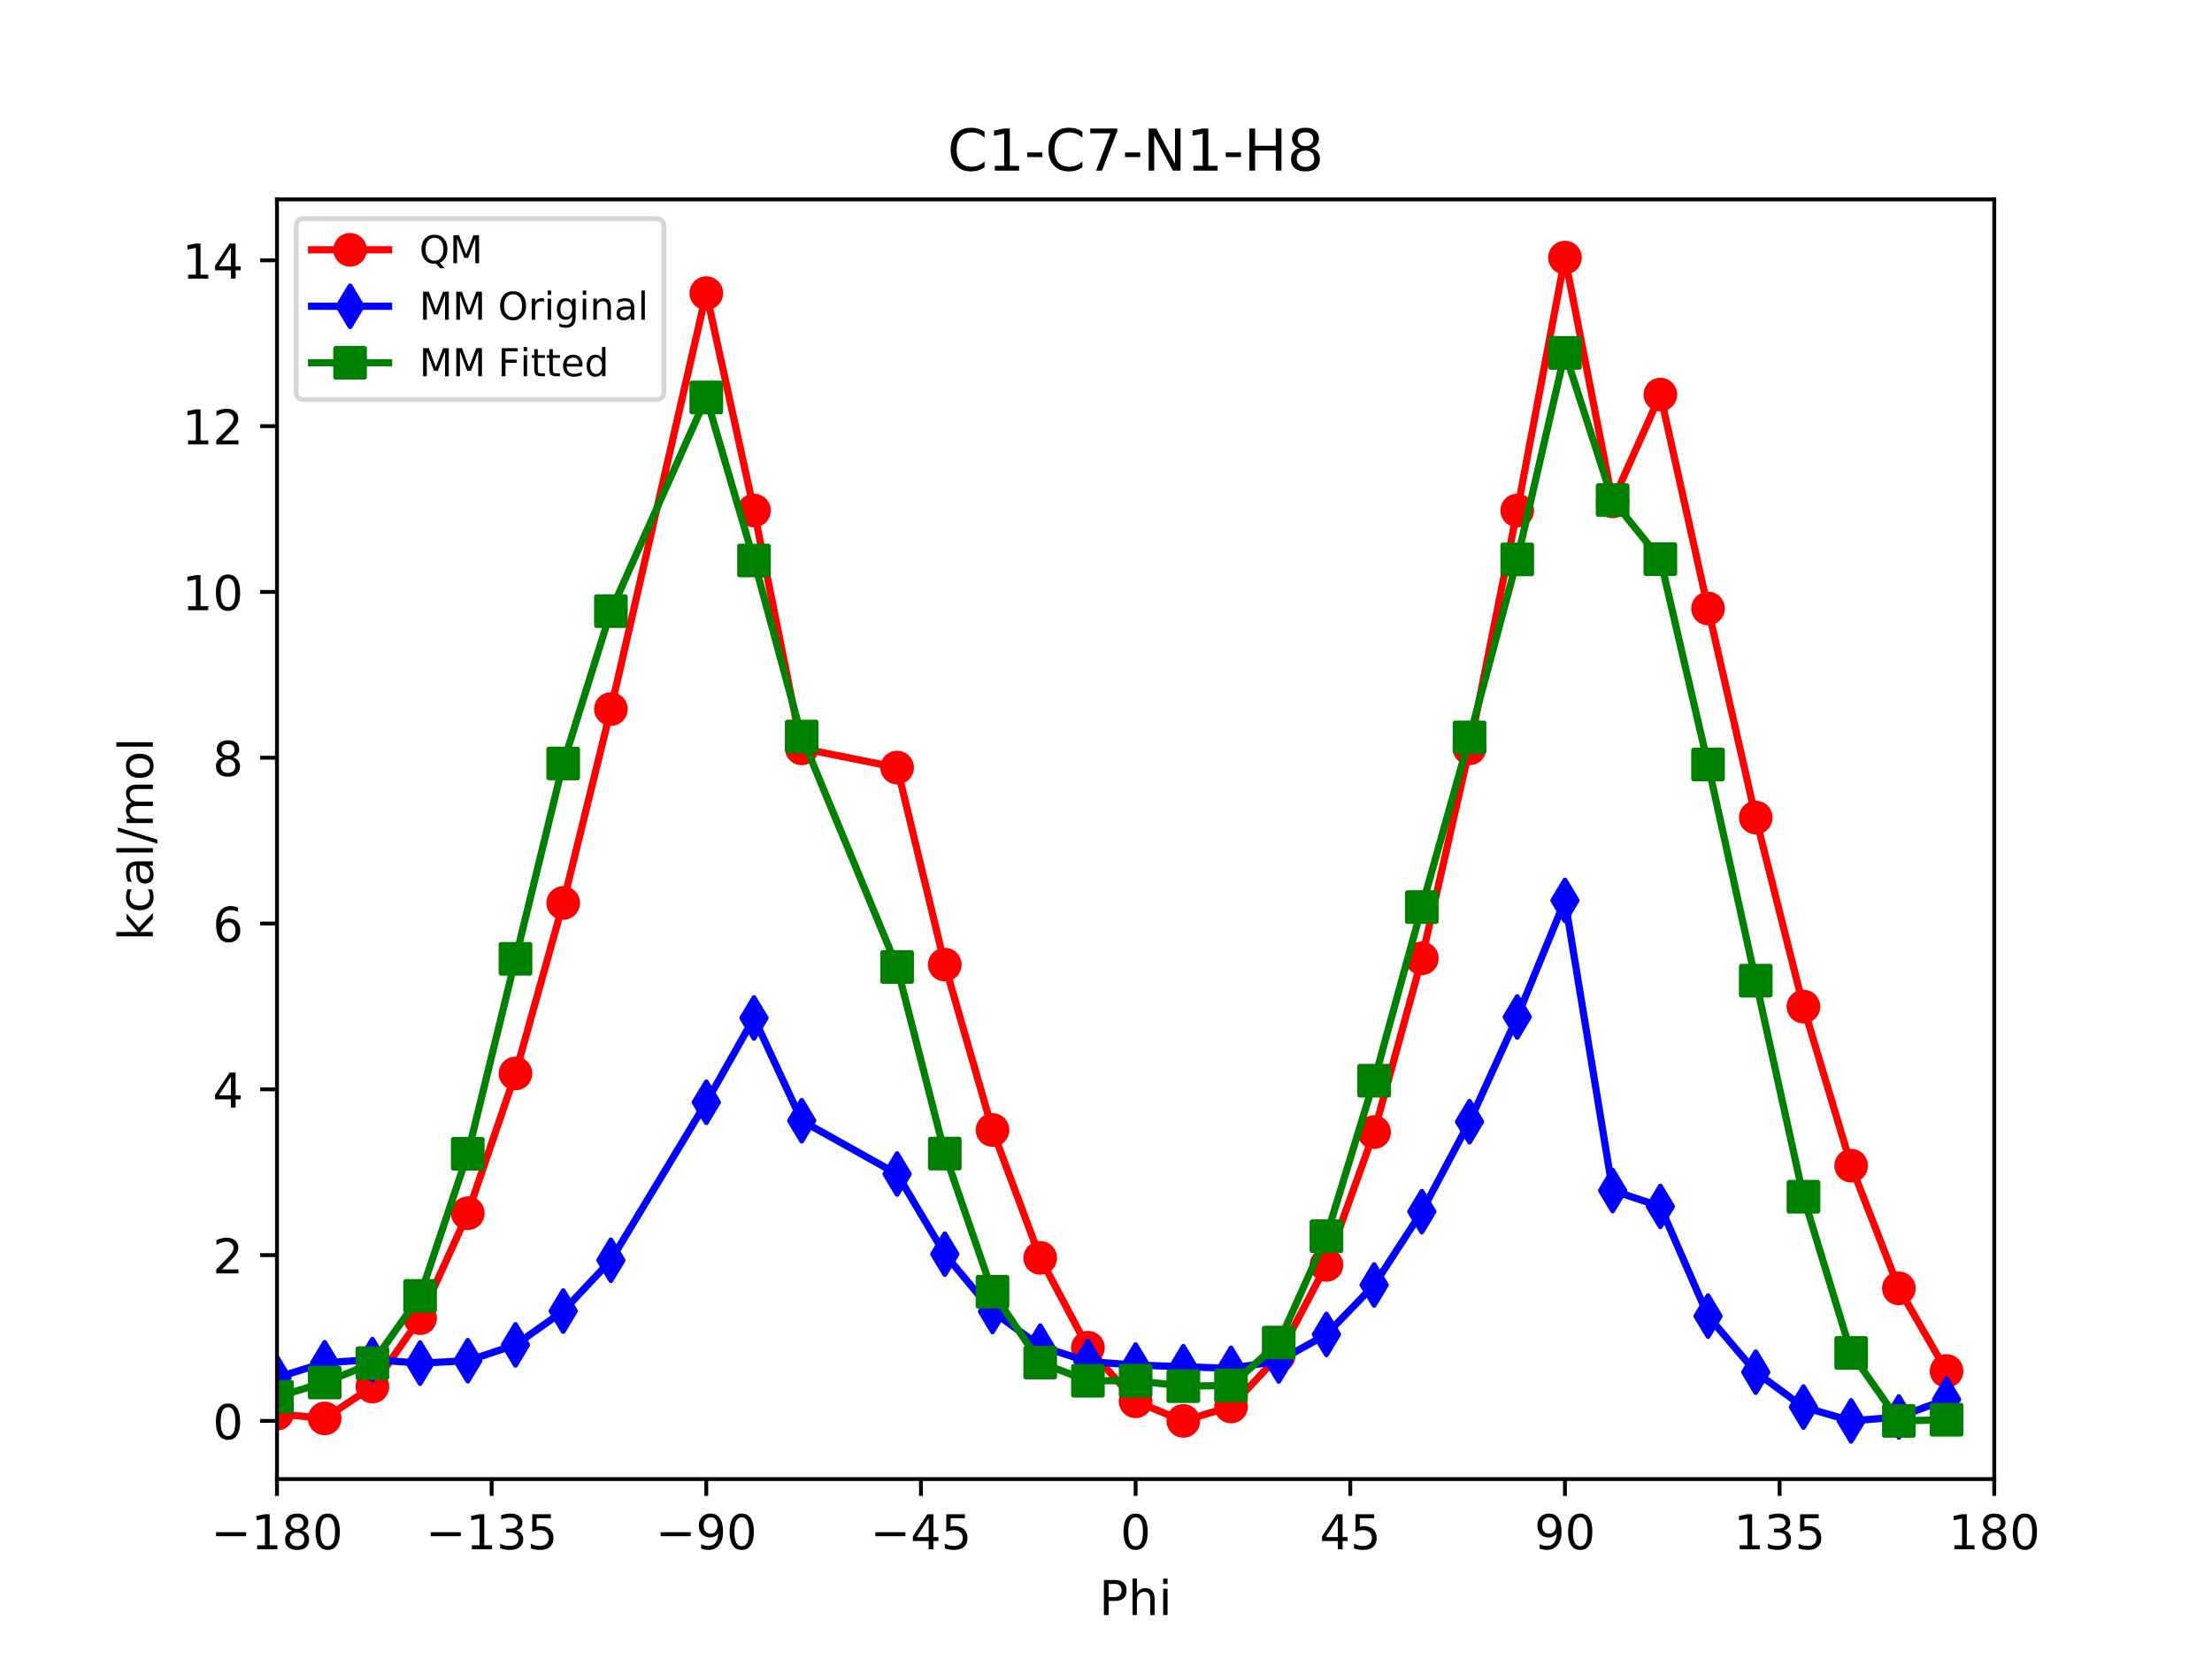 <?xml version="1.0" encoding="utf-8" standalone="no"?>
<!DOCTYPE svg PUBLIC "-//W3C//DTD SVG 1.1//EN"
  "http://www.w3.org/Graphics/SVG/1.1/DTD/svg11.dtd">
<!-- Created with matplotlib (http://matplotlib.org/) -->
<svg height="345pt" version="1.1" viewBox="0 0 460 345" width="460pt" xmlns="http://www.w3.org/2000/svg" xmlns:xlink="http://www.w3.org/1999/xlink">
 <defs>
  <style type="text/css">
*{stroke-linecap:butt;stroke-linejoin:round;}
  </style>
 </defs>
 <g id="figure_1">
  <g id="patch_1">
   <path d="M 0 345.6 
L 460.8 345.6 
L 460.8 0 
L 0 0 
z
" style="fill:#ffffff;"/>
  </g>
  <g id="axes_1">
   <g id="patch_2">
    <path d="M 57.6 307.584 
L 414.72 307.584 
L 414.72 41.472 
L 57.6 41.472 
z
" style="fill:#ffffff;"/>
   </g>
   <g id="matplotlib.axis_1">
    <g id="xtick_1">
     <g id="line2d_1">
      <defs>
       <path d="M 0 0 
L 0 3.5 
" id="mf9e1d3a04b" style="stroke:#000000;stroke-width:0.8;"/>
      </defs>
      <g>
       <use style="stroke:#000000;stroke-width:0.8;" x="57.6" xlink:href="#mf9e1d3a04b" y="307.584"/>
      </g>
     </g>
     <g id="text_1">
      <!-- −180 -->
      <defs>
       <path d="M 10.594 35.5 
L 73.188 35.5 
L 73.188 27.203 
L 10.594 27.203 
z
" id="DejaVuSans-2212"/>
       <path d="M 12.406 8.297 
L 28.516 8.297 
L 28.516 63.922 
L 10.984 60.406 
L 10.984 69.391 
L 28.422 72.906 
L 38.281 72.906 
L 38.281 8.297 
L 54.391 8.297 
L 54.391 0 
L 12.406 0 
z
" id="DejaVuSans-31"/>
       <path d="M 31.781 34.625 
Q 24.75 34.625 20.719 30.859 
Q 16.703 27.094 16.703 20.516 
Q 16.703 13.922 20.719 10.156 
Q 24.75 6.391 31.781 6.391 
Q 38.812 6.391 42.859 10.172 
Q 46.922 13.969 46.922 20.516 
Q 46.922 27.094 42.891 30.859 
Q 38.875 34.625 31.781 34.625 
z
M 21.922 38.812 
Q 15.578 40.375 12.031 44.719 
Q 8.5 49.078 8.5 55.328 
Q 8.5 64.062 14.719 69.141 
Q 20.953 74.219 31.781 74.219 
Q 42.672 74.219 48.875 69.141 
Q 55.078 64.062 55.078 55.328 
Q 55.078 49.078 51.531 44.719 
Q 48 40.375 41.703 38.812 
Q 48.828 37.156 52.797 32.312 
Q 56.781 27.484 56.781 20.516 
Q 56.781 9.906 50.312 4.234 
Q 43.844 -1.422 31.781 -1.422 
Q 19.734 -1.422 13.25 4.234 
Q 6.781 9.906 6.781 20.516 
Q 6.781 27.484 10.781 32.312 
Q 14.797 37.156 21.922 38.812 
z
M 18.312 54.391 
Q 18.312 48.734 21.844 45.562 
Q 25.391 42.391 31.781 42.391 
Q 38.141 42.391 41.719 45.562 
Q 45.312 48.734 45.312 54.391 
Q 45.312 60.062 41.719 63.234 
Q 38.141 66.406 31.781 66.406 
Q 25.391 66.406 21.844 63.234 
Q 18.312 60.062 18.312 54.391 
z
" id="DejaVuSans-38"/>
       <path d="M 31.781 66.406 
Q 24.172 66.406 20.328 58.906 
Q 16.5 51.422 16.5 36.375 
Q 16.5 21.391 20.328 13.891 
Q 24.172 6.391 31.781 6.391 
Q 39.453 6.391 43.281 13.891 
Q 47.125 21.391 47.125 36.375 
Q 47.125 51.422 43.281 58.906 
Q 39.453 66.406 31.781 66.406 
z
M 31.781 74.219 
Q 44.047 74.219 50.516 64.516 
Q 56.984 54.828 56.984 36.375 
Q 56.984 17.969 50.516 8.266 
Q 44.047 -1.422 31.781 -1.422 
Q 19.531 -1.422 13.062 8.266 
Q 6.594 17.969 6.594 36.375 
Q 6.594 54.828 13.062 64.516 
Q 19.531 74.219 31.781 74.219 
z
" id="DejaVuSans-30"/>
      </defs>
      <g transform="translate(43.866 322.182)scale(0.1 -0.1)">
       <use xlink:href="#DejaVuSans-2212"/>
       <use x="83.789" xlink:href="#DejaVuSans-31"/>
       <use x="147.412" xlink:href="#DejaVuSans-38"/>
       <use x="211.035" xlink:href="#DejaVuSans-30"/>
      </g>
     </g>
    </g>
    <g id="xtick_2">
     <g id="line2d_2">
      <g>
       <use style="stroke:#000000;stroke-width:0.8;" x="102.24" xlink:href="#mf9e1d3a04b" y="307.584"/>
      </g>
     </g>
     <g id="text_2">
      <!-- −135 -->
      <defs>
       <path d="M 40.578 39.312 
Q 47.656 37.797 51.625 33 
Q 55.609 28.219 55.609 21.188 
Q 55.609 10.406 48.188 4.484 
Q 40.766 -1.422 27.094 -1.422 
Q 22.516 -1.422 17.656 -0.516 
Q 12.797 0.391 7.625 2.203 
L 7.625 11.719 
Q 11.719 9.328 16.594 8.109 
Q 21.484 6.891 26.812 6.891 
Q 36.078 6.891 40.938 10.547 
Q 45.797 14.203 45.797 21.188 
Q 45.797 27.641 41.281 31.266 
Q 36.766 34.906 28.719 34.906 
L 20.219 34.906 
L 20.219 43.016 
L 29.109 43.016 
Q 36.375 43.016 40.234 45.922 
Q 44.094 48.828 44.094 54.297 
Q 44.094 59.906 40.109 62.906 
Q 36.141 65.922 28.719 65.922 
Q 24.656 65.922 20.016 65.031 
Q 15.375 64.156 9.812 62.312 
L 9.812 71.094 
Q 15.438 72.656 20.344 73.438 
Q 25.25 74.219 29.594 74.219 
Q 40.828 74.219 47.359 69.109 
Q 53.906 64.016 53.906 55.328 
Q 53.906 49.266 50.438 45.094 
Q 46.969 40.922 40.578 39.312 
z
" id="DejaVuSans-33"/>
       <path d="M 10.797 72.906 
L 49.516 72.906 
L 49.516 64.594 
L 19.828 64.594 
L 19.828 46.734 
Q 21.969 47.469 24.109 47.828 
Q 26.266 48.188 28.422 48.188 
Q 40.625 48.188 47.75 41.5 
Q 54.891 34.812 54.891 23.391 
Q 54.891 11.625 47.562 5.094 
Q 40.234 -1.422 26.906 -1.422 
Q 22.312 -1.422 17.547 -0.641 
Q 12.797 0.141 7.719 1.703 
L 7.719 11.625 
Q 12.109 9.234 16.797 8.062 
Q 21.484 6.891 26.703 6.891 
Q 35.156 6.891 40.078 11.328 
Q 45.016 15.766 45.016 23.391 
Q 45.016 31 40.078 35.438 
Q 35.156 39.891 26.703 39.891 
Q 22.75 39.891 18.812 39.016 
Q 14.891 38.141 10.797 36.281 
z
" id="DejaVuSans-35"/>
      </defs>
      <g transform="translate(88.506 322.182)scale(0.1 -0.1)">
       <use xlink:href="#DejaVuSans-2212"/>
       <use x="83.789" xlink:href="#DejaVuSans-31"/>
       <use x="147.412" xlink:href="#DejaVuSans-33"/>
       <use x="211.035" xlink:href="#DejaVuSans-35"/>
      </g>
     </g>
    </g>
    <g id="xtick_3">
     <g id="line2d_3">
      <g>
       <use style="stroke:#000000;stroke-width:0.8;" x="146.88" xlink:href="#mf9e1d3a04b" y="307.584"/>
      </g>
     </g>
     <g id="text_3">
      <!-- −90 -->
      <defs>
       <path d="M 10.984 1.516 
L 10.984 10.5 
Q 14.703 8.734 18.5 7.812 
Q 22.312 6.891 25.984 6.891 
Q 35.75 6.891 40.891 13.453 
Q 46.047 20.016 46.781 33.406 
Q 43.953 29.203 39.594 26.953 
Q 35.25 24.703 29.984 24.703 
Q 19.047 24.703 12.672 31.312 
Q 6.297 37.938 6.297 49.422 
Q 6.297 60.641 12.938 67.422 
Q 19.578 74.219 30.609 74.219 
Q 43.266 74.219 49.922 64.516 
Q 56.594 54.828 56.594 36.375 
Q 56.594 19.141 48.406 8.859 
Q 40.234 -1.422 26.422 -1.422 
Q 22.703 -1.422 18.891 -0.688 
Q 15.094 0.047 10.984 1.516 
z
M 30.609 32.422 
Q 37.25 32.422 41.125 36.953 
Q 45.016 41.5 45.016 49.422 
Q 45.016 57.281 41.125 61.844 
Q 37.25 66.406 30.609 66.406 
Q 23.969 66.406 20.094 61.844 
Q 16.219 57.281 16.219 49.422 
Q 16.219 41.5 20.094 36.953 
Q 23.969 32.422 30.609 32.422 
z
" id="DejaVuSans-39"/>
      </defs>
      <g transform="translate(136.328 322.182)scale(0.1 -0.1)">
       <use xlink:href="#DejaVuSans-2212"/>
       <use x="83.789" xlink:href="#DejaVuSans-39"/>
       <use x="147.412" xlink:href="#DejaVuSans-30"/>
      </g>
     </g>
    </g>
    <g id="xtick_4">
     <g id="line2d_4">
      <g>
       <use style="stroke:#000000;stroke-width:0.8;" x="191.52" xlink:href="#mf9e1d3a04b" y="307.584"/>
      </g>
     </g>
     <g id="text_4">
      <!-- −45 -->
      <defs>
       <path d="M 37.797 64.312 
L 12.891 25.391 
L 37.797 25.391 
z
M 35.203 72.906 
L 47.609 72.906 
L 47.609 25.391 
L 58.016 25.391 
L 58.016 17.188 
L 47.609 17.188 
L 47.609 0 
L 37.797 0 
L 37.797 17.188 
L 4.891 17.188 
L 4.891 26.703 
z
" id="DejaVuSans-34"/>
      </defs>
      <g transform="translate(180.968 322.182)scale(0.1 -0.1)">
       <use xlink:href="#DejaVuSans-2212"/>
       <use x="83.789" xlink:href="#DejaVuSans-34"/>
       <use x="147.412" xlink:href="#DejaVuSans-35"/>
      </g>
     </g>
    </g>
    <g id="xtick_5">
     <g id="line2d_5">
      <g>
       <use style="stroke:#000000;stroke-width:0.8;" x="236.16" xlink:href="#mf9e1d3a04b" y="307.584"/>
      </g>
     </g>
     <g id="text_5">
      <!-- 0 -->
      <g transform="translate(232.979 322.182)scale(0.1 -0.1)">
       <use xlink:href="#DejaVuSans-30"/>
      </g>
     </g>
    </g>
    <g id="xtick_6">
     <g id="line2d_6">
      <g>
       <use style="stroke:#000000;stroke-width:0.8;" x="280.8" xlink:href="#mf9e1d3a04b" y="307.584"/>
      </g>
     </g>
     <g id="text_6">
      <!-- 45 -->
      <g transform="translate(274.438 322.182)scale(0.1 -0.1)">
       <use xlink:href="#DejaVuSans-34"/>
       <use x="63.623" xlink:href="#DejaVuSans-35"/>
      </g>
     </g>
    </g>
    <g id="xtick_7">
     <g id="line2d_7">
      <g>
       <use style="stroke:#000000;stroke-width:0.8;" x="325.44" xlink:href="#mf9e1d3a04b" y="307.584"/>
      </g>
     </g>
     <g id="text_7">
      <!-- 90 -->
      <g transform="translate(319.077 322.182)scale(0.1 -0.1)">
       <use xlink:href="#DejaVuSans-39"/>
       <use x="63.623" xlink:href="#DejaVuSans-30"/>
      </g>
     </g>
    </g>
    <g id="xtick_8">
     <g id="line2d_8">
      <g>
       <use style="stroke:#000000;stroke-width:0.8;" x="370.08" xlink:href="#mf9e1d3a04b" y="307.584"/>
      </g>
     </g>
     <g id="text_8">
      <!-- 135 -->
      <g transform="translate(360.536 322.182)scale(0.1 -0.1)">
       <use xlink:href="#DejaVuSans-31"/>
       <use x="63.623" xlink:href="#DejaVuSans-33"/>
       <use x="127.246" xlink:href="#DejaVuSans-35"/>
      </g>
     </g>
    </g>
    <g id="xtick_9">
     <g id="line2d_9">
      <g>
       <use style="stroke:#000000;stroke-width:0.8;" x="414.72" xlink:href="#mf9e1d3a04b" y="307.584"/>
      </g>
     </g>
     <g id="text_9">
      <!-- 180 -->
      <g transform="translate(405.176 322.182)scale(0.1 -0.1)">
       <use xlink:href="#DejaVuSans-31"/>
       <use x="63.623" xlink:href="#DejaVuSans-38"/>
       <use x="127.246" xlink:href="#DejaVuSans-30"/>
      </g>
     </g>
    </g>
    <g id="text_10">
     <!-- Phi -->
     <defs>
      <path d="M 19.672 64.797 
L 19.672 37.406 
L 32.078 37.406 
Q 38.969 37.406 42.719 40.969 
Q 46.484 44.531 46.484 51.125 
Q 46.484 57.672 42.719 61.234 
Q 38.969 64.797 32.078 64.797 
z
M 9.812 72.906 
L 32.078 72.906 
Q 44.344 72.906 50.609 67.359 
Q 56.891 61.812 56.891 51.125 
Q 56.891 40.328 50.609 34.812 
Q 44.344 29.297 32.078 29.297 
L 19.672 29.297 
L 19.672 0 
L 9.812 0 
z
" id="DejaVuSans-50"/>
      <path d="M 54.891 33.016 
L 54.891 0 
L 45.906 0 
L 45.906 32.719 
Q 45.906 40.484 42.875 44.328 
Q 39.844 48.188 33.797 48.188 
Q 26.516 48.188 22.312 43.547 
Q 18.109 38.922 18.109 30.906 
L 18.109 0 
L 9.078 0 
L 9.078 75.984 
L 18.109 75.984 
L 18.109 46.188 
Q 21.344 51.125 25.703 53.562 
Q 30.078 56 35.797 56 
Q 45.219 56 50.047 50.172 
Q 54.891 44.344 54.891 33.016 
z
" id="DejaVuSans-68"/>
      <path d="M 9.422 54.688 
L 18.406 54.688 
L 18.406 0 
L 9.422 0 
z
M 9.422 75.984 
L 18.406 75.984 
L 18.406 64.594 
L 9.422 64.594 
z
" id="DejaVuSans-69"/>
     </defs>
     <g transform="translate(228.587 335.861)scale(0.1 -0.1)">
      <use xlink:href="#DejaVuSans-50"/>
      <use x="60.303" xlink:href="#DejaVuSans-68"/>
      <use x="123.682" xlink:href="#DejaVuSans-69"/>
     </g>
    </g>
   </g>
   <g id="matplotlib.axis_2">
    <g id="ytick_1">
     <g id="line2d_10">
      <defs>
       <path d="M 0 0 
L -3.5 0 
" id="m113c89b1a4" style="stroke:#000000;stroke-width:0.8;"/>
      </defs>
      <g>
       <use style="stroke:#000000;stroke-width:0.8;" x="57.6" xlink:href="#m113c89b1a4" y="295.488"/>
      </g>
     </g>
     <g id="text_11">
      <!-- 0 -->
      <g transform="translate(44.237 299.287)scale(0.1 -0.1)">
       <use xlink:href="#DejaVuSans-30"/>
      </g>
     </g>
    </g>
    <g id="ytick_2">
     <g id="line2d_11">
      <g>
       <use style="stroke:#000000;stroke-width:0.8;" x="57.6" xlink:href="#m113c89b1a4" y="261.009"/>
      </g>
     </g>
     <g id="text_12">
      <!-- 2 -->
      <defs>
       <path d="M 19.188 8.297 
L 53.609 8.297 
L 53.609 0 
L 7.328 0 
L 7.328 8.297 
Q 12.938 14.109 22.625 23.891 
Q 32.328 33.688 34.812 36.531 
Q 39.547 41.844 41.422 45.531 
Q 43.312 49.219 43.312 52.781 
Q 43.312 58.594 39.234 62.25 
Q 35.156 65.922 28.609 65.922 
Q 23.969 65.922 18.812 64.312 
Q 13.672 62.703 7.812 59.422 
L 7.812 69.391 
Q 13.766 71.781 18.938 73 
Q 24.125 74.219 28.422 74.219 
Q 39.75 74.219 46.484 68.547 
Q 53.219 62.891 53.219 53.422 
Q 53.219 48.922 51.531 44.891 
Q 49.859 40.875 45.406 35.406 
Q 44.188 33.984 37.641 27.219 
Q 31.109 20.453 19.188 8.297 
z
" id="DejaVuSans-32"/>
      </defs>
      <g transform="translate(44.237 264.809)scale(0.1 -0.1)">
       <use xlink:href="#DejaVuSans-32"/>
      </g>
     </g>
    </g>
    <g id="ytick_3">
     <g id="line2d_12">
      <g>
       <use style="stroke:#000000;stroke-width:0.8;" x="57.6" xlink:href="#m113c89b1a4" y="226.531"/>
      </g>
     </g>
     <g id="text_13">
      <!-- 4 -->
      <g transform="translate(44.237 230.33)scale(0.1 -0.1)">
       <use xlink:href="#DejaVuSans-34"/>
      </g>
     </g>
    </g>
    <g id="ytick_4">
     <g id="line2d_13">
      <g>
       <use style="stroke:#000000;stroke-width:0.8;" x="57.6" xlink:href="#m113c89b1a4" y="192.052"/>
      </g>
     </g>
     <g id="text_14">
      <!-- 6 -->
      <defs>
       <path d="M 33.016 40.375 
Q 26.375 40.375 22.484 35.828 
Q 18.609 31.297 18.609 23.391 
Q 18.609 15.531 22.484 10.953 
Q 26.375 6.391 33.016 6.391 
Q 39.656 6.391 43.531 10.953 
Q 47.406 15.531 47.406 23.391 
Q 47.406 31.297 43.531 35.828 
Q 39.656 40.375 33.016 40.375 
z
M 52.594 71.297 
L 52.594 62.312 
Q 48.875 64.062 45.094 64.984 
Q 41.312 65.922 37.594 65.922 
Q 27.828 65.922 22.672 59.328 
Q 17.531 52.734 16.797 39.406 
Q 19.672 43.656 24.016 45.922 
Q 28.375 48.188 33.594 48.188 
Q 44.578 48.188 50.953 41.516 
Q 57.328 34.859 57.328 23.391 
Q 57.328 12.156 50.688 5.359 
Q 44.047 -1.422 33.016 -1.422 
Q 20.359 -1.422 13.672 8.266 
Q 6.984 17.969 6.984 36.375 
Q 6.984 53.656 15.188 63.938 
Q 23.391 74.219 37.203 74.219 
Q 40.922 74.219 44.703 73.484 
Q 48.484 72.75 52.594 71.297 
z
" id="DejaVuSans-36"/>
      </defs>
      <g transform="translate(44.237 195.851)scale(0.1 -0.1)">
       <use xlink:href="#DejaVuSans-36"/>
      </g>
     </g>
    </g>
    <g id="ytick_5">
     <g id="line2d_14">
      <g>
       <use style="stroke:#000000;stroke-width:0.8;" x="57.6" xlink:href="#m113c89b1a4" y="157.574"/>
      </g>
     </g>
     <g id="text_15">
      <!-- 8 -->
      <g transform="translate(44.237 161.373)scale(0.1 -0.1)">
       <use xlink:href="#DejaVuSans-38"/>
      </g>
     </g>
    </g>
    <g id="ytick_6">
     <g id="line2d_15">
      <g>
       <use style="stroke:#000000;stroke-width:0.8;" x="57.6" xlink:href="#m113c89b1a4" y="123.095"/>
      </g>
     </g>
     <g id="text_16">
      <!-- 10 -->
      <g transform="translate(37.875 126.894)scale(0.1 -0.1)">
       <use xlink:href="#DejaVuSans-31"/>
       <use x="63.623" xlink:href="#DejaVuSans-30"/>
      </g>
     </g>
    </g>
    <g id="ytick_7">
     <g id="line2d_16">
      <g>
       <use style="stroke:#000000;stroke-width:0.8;" x="57.6" xlink:href="#m113c89b1a4" y="88.617"/>
      </g>
     </g>
     <g id="text_17">
      <!-- 12 -->
      <g transform="translate(37.875 92.416)scale(0.1 -0.1)">
       <use xlink:href="#DejaVuSans-31"/>
       <use x="63.623" xlink:href="#DejaVuSans-32"/>
      </g>
     </g>
    </g>
    <g id="ytick_8">
     <g id="line2d_17">
      <g>
       <use style="stroke:#000000;stroke-width:0.8;" x="57.6" xlink:href="#m113c89b1a4" y="54.138"/>
      </g>
     </g>
     <g id="text_18">
      <!-- 14 -->
      <g transform="translate(37.875 57.937)scale(0.1 -0.1)">
       <use xlink:href="#DejaVuSans-31"/>
       <use x="63.623" xlink:href="#DejaVuSans-34"/>
      </g>
     </g>
    </g>
    <g id="text_19">
     <!-- kcal/mol -->
     <defs>
      <path d="M 9.078 75.984 
L 18.109 75.984 
L 18.109 31.109 
L 44.922 54.688 
L 56.391 54.688 
L 27.391 29.109 
L 57.625 0 
L 45.906 0 
L 18.109 26.703 
L 18.109 0 
L 9.078 0 
z
" id="DejaVuSans-6b"/>
      <path d="M 48.781 52.594 
L 48.781 44.188 
Q 44.969 46.297 41.141 47.344 
Q 37.312 48.391 33.406 48.391 
Q 24.656 48.391 19.812 42.844 
Q 14.984 37.312 14.984 27.297 
Q 14.984 17.281 19.812 11.734 
Q 24.656 6.203 33.406 6.203 
Q 37.312 6.203 41.141 7.25 
Q 44.969 8.297 48.781 10.406 
L 48.781 2.094 
Q 45.016 0.344 40.984 -0.531 
Q 36.969 -1.422 32.422 -1.422 
Q 20.062 -1.422 12.781 6.344 
Q 5.516 14.109 5.516 27.297 
Q 5.516 40.672 12.859 48.328 
Q 20.219 56 33.016 56 
Q 37.156 56 41.109 55.141 
Q 45.062 54.297 48.781 52.594 
z
" id="DejaVuSans-63"/>
      <path d="M 34.281 27.484 
Q 23.391 27.484 19.188 25 
Q 14.984 22.516 14.984 16.5 
Q 14.984 11.719 18.141 8.906 
Q 21.297 6.109 26.703 6.109 
Q 34.188 6.109 38.703 11.406 
Q 43.219 16.703 43.219 25.484 
L 43.219 27.484 
z
M 52.203 31.203 
L 52.203 0 
L 43.219 0 
L 43.219 8.297 
Q 40.141 3.328 35.547 0.953 
Q 30.953 -1.422 24.312 -1.422 
Q 15.922 -1.422 10.953 3.297 
Q 6 8.016 6 15.922 
Q 6 25.141 12.172 29.828 
Q 18.359 34.516 30.609 34.516 
L 43.219 34.516 
L 43.219 35.406 
Q 43.219 41.609 39.141 45 
Q 35.062 48.391 27.688 48.391 
Q 23 48.391 18.547 47.266 
Q 14.109 46.141 10.016 43.891 
L 10.016 52.203 
Q 14.938 54.109 19.578 55.047 
Q 24.219 56 28.609 56 
Q 40.484 56 46.344 49.844 
Q 52.203 43.703 52.203 31.203 
z
" id="DejaVuSans-61"/>
      <path d="M 9.422 75.984 
L 18.406 75.984 
L 18.406 0 
L 9.422 0 
z
" id="DejaVuSans-6c"/>
      <path d="M 25.391 72.906 
L 33.688 72.906 
L 8.297 -9.281 
L 0 -9.281 
z
" id="DejaVuSans-2f"/>
      <path d="M 52 44.188 
Q 55.375 50.25 60.062 53.125 
Q 64.75 56 71.094 56 
Q 79.641 56 84.281 50.016 
Q 88.922 44.047 88.922 33.016 
L 88.922 0 
L 79.891 0 
L 79.891 32.719 
Q 79.891 40.578 77.094 44.375 
Q 74.312 48.188 68.609 48.188 
Q 61.625 48.188 57.562 43.547 
Q 53.516 38.922 53.516 30.906 
L 53.516 0 
L 44.484 0 
L 44.484 32.719 
Q 44.484 40.625 41.703 44.406 
Q 38.922 48.188 33.109 48.188 
Q 26.219 48.188 22.156 43.531 
Q 18.109 38.875 18.109 30.906 
L 18.109 0 
L 9.078 0 
L 9.078 54.688 
L 18.109 54.688 
L 18.109 46.188 
Q 21.188 51.219 25.484 53.609 
Q 29.781 56 35.688 56 
Q 41.656 56 45.828 52.969 
Q 50 49.953 52 44.188 
z
" id="DejaVuSans-6d"/>
      <path d="M 30.609 48.391 
Q 23.391 48.391 19.188 42.75 
Q 14.984 37.109 14.984 27.297 
Q 14.984 17.484 19.156 11.844 
Q 23.344 6.203 30.609 6.203 
Q 37.797 6.203 41.984 11.859 
Q 46.188 17.531 46.188 27.297 
Q 46.188 37.016 41.984 42.703 
Q 37.797 48.391 30.609 48.391 
z
M 30.609 56 
Q 42.328 56 49.016 48.375 
Q 55.719 40.766 55.719 27.297 
Q 55.719 13.875 49.016 6.219 
Q 42.328 -1.422 30.609 -1.422 
Q 18.844 -1.422 12.172 6.219 
Q 5.516 13.875 5.516 27.297 
Q 5.516 40.766 12.172 48.375 
Q 18.844 56 30.609 56 
z
" id="DejaVuSans-6f"/>
     </defs>
     <g transform="translate(31.795 195.629)rotate(-90)scale(0.1 -0.1)">
      <use xlink:href="#DejaVuSans-6b"/>
      <use x="57.91" xlink:href="#DejaVuSans-63"/>
      <use x="112.891" xlink:href="#DejaVuSans-61"/>
      <use x="174.17" xlink:href="#DejaVuSans-6c"/>
      <use x="201.953" xlink:href="#DejaVuSans-2f"/>
      <use x="235.645" xlink:href="#DejaVuSans-6d"/>
      <use x="333.057" xlink:href="#DejaVuSans-6f"/>
      <use x="394.238" xlink:href="#DejaVuSans-6c"/>
     </g>
    </g>
   </g>
   <g id="line2d_18">
    <path clip-path="url(#pbc18983afa)" d="M 57.6 294.004 
L 67.52 294.972 
L 77.44 288.334 
L 87.36 274.123 
L 97.28 252.301 
L 107.2 223.234 
L 117.12 187.779 
L 127.04 147.448 
L 146.88 60.96 
L 156.8 106.17 
L 166.72 155.632 
L 186.56 159.617 
L 196.48 200.595 
L 206.4 234.988 
L 216.32 261.581 
L 226.24 280.266 
L 236.159 291.415 
L 246.08 295.488 
L 256 292.49 
L 265.92 281.916 
L 275.84 263.04 
L 285.76 235.431 
L 295.68 199.294 
L 305.6 155.636 
L 315.52 106.162 
L 325.44 53.568 
L 335.36 104.265 
L 345.28 82.054 
L 355.2 126.539 
L 365.12 170.019 
L 375.04 209.33 
L 384.96 242.411 
L 394.88 267.923 
L 404.8 285.117 
" style="fill:none;stroke:#ff0000;stroke-linecap:square;stroke-width:1.5;"/>
    <defs>
     <path d="M 0 3 
C 0.796 3 1.559 2.684 2.121 2.121 
C 2.684 1.559 3 0.796 3 0 
C 3 -0.796 2.684 -1.559 2.121 -2.121 
C 1.559 -2.684 0.796 -3 0 -3 
C -0.796 -3 -1.559 -2.684 -2.121 -2.121 
C -2.684 -1.559 -3 -0.796 -3 0 
C -3 0.796 -2.684 1.559 -2.121 2.121 
C -1.559 2.684 -0.796 3 0 3 
z
" id="m108a9c723c" style="stroke:#ff0000;"/>
    </defs>
    <g clip-path="url(#pbc18983afa)">
     <use style="fill:#ff0000;stroke:#ff0000;" x="57.6" xlink:href="#m108a9c723c" y="294.004"/>
     <use style="fill:#ff0000;stroke:#ff0000;" x="67.52" xlink:href="#m108a9c723c" y="294.972"/>
     <use style="fill:#ff0000;stroke:#ff0000;" x="77.44" xlink:href="#m108a9c723c" y="288.334"/>
     <use style="fill:#ff0000;stroke:#ff0000;" x="87.36" xlink:href="#m108a9c723c" y="274.123"/>
     <use style="fill:#ff0000;stroke:#ff0000;" x="97.28" xlink:href="#m108a9c723c" y="252.301"/>
     <use style="fill:#ff0000;stroke:#ff0000;" x="107.2" xlink:href="#m108a9c723c" y="223.234"/>
     <use style="fill:#ff0000;stroke:#ff0000;" x="117.12" xlink:href="#m108a9c723c" y="187.779"/>
     <use style="fill:#ff0000;stroke:#ff0000;" x="127.04" xlink:href="#m108a9c723c" y="147.448"/>
     <use style="fill:#ff0000;stroke:#ff0000;" x="146.88" xlink:href="#m108a9c723c" y="60.96"/>
     <use style="fill:#ff0000;stroke:#ff0000;" x="156.8" xlink:href="#m108a9c723c" y="106.17"/>
     <use style="fill:#ff0000;stroke:#ff0000;" x="166.72" xlink:href="#m108a9c723c" y="155.632"/>
     <use style="fill:#ff0000;stroke:#ff0000;" x="186.56" xlink:href="#m108a9c723c" y="159.617"/>
     <use style="fill:#ff0000;stroke:#ff0000;" x="196.48" xlink:href="#m108a9c723c" y="200.595"/>
     <use style="fill:#ff0000;stroke:#ff0000;" x="206.4" xlink:href="#m108a9c723c" y="234.988"/>
     <use style="fill:#ff0000;stroke:#ff0000;" x="216.32" xlink:href="#m108a9c723c" y="261.581"/>
     <use style="fill:#ff0000;stroke:#ff0000;" x="226.24" xlink:href="#m108a9c723c" y="280.266"/>
     <use style="fill:#ff0000;stroke:#ff0000;" x="236.159" xlink:href="#m108a9c723c" y="291.415"/>
     <use style="fill:#ff0000;stroke:#ff0000;" x="246.08" xlink:href="#m108a9c723c" y="295.488"/>
     <use style="fill:#ff0000;stroke:#ff0000;" x="256" xlink:href="#m108a9c723c" y="292.49"/>
     <use style="fill:#ff0000;stroke:#ff0000;" x="265.92" xlink:href="#m108a9c723c" y="281.916"/>
     <use style="fill:#ff0000;stroke:#ff0000;" x="275.84" xlink:href="#m108a9c723c" y="263.04"/>
     <use style="fill:#ff0000;stroke:#ff0000;" x="285.76" xlink:href="#m108a9c723c" y="235.431"/>
     <use style="fill:#ff0000;stroke:#ff0000;" x="295.68" xlink:href="#m108a9c723c" y="199.294"/>
     <use style="fill:#ff0000;stroke:#ff0000;" x="305.6" xlink:href="#m108a9c723c" y="155.636"/>
     <use style="fill:#ff0000;stroke:#ff0000;" x="315.52" xlink:href="#m108a9c723c" y="106.162"/>
     <use style="fill:#ff0000;stroke:#ff0000;" x="325.44" xlink:href="#m108a9c723c" y="53.568"/>
     <use style="fill:#ff0000;stroke:#ff0000;" x="335.36" xlink:href="#m108a9c723c" y="104.265"/>
     <use style="fill:#ff0000;stroke:#ff0000;" x="345.28" xlink:href="#m108a9c723c" y="82.054"/>
     <use style="fill:#ff0000;stroke:#ff0000;" x="355.2" xlink:href="#m108a9c723c" y="126.539"/>
     <use style="fill:#ff0000;stroke:#ff0000;" x="365.12" xlink:href="#m108a9c723c" y="170.019"/>
     <use style="fill:#ff0000;stroke:#ff0000;" x="375.04" xlink:href="#m108a9c723c" y="209.33"/>
     <use style="fill:#ff0000;stroke:#ff0000;" x="384.96" xlink:href="#m108a9c723c" y="242.411"/>
     <use style="fill:#ff0000;stroke:#ff0000;" x="394.88" xlink:href="#m108a9c723c" y="267.923"/>
     <use style="fill:#ff0000;stroke:#ff0000;" x="404.8" xlink:href="#m108a9c723c" y="285.117"/>
    </g>
   </g>
   <g id="line2d_19">
    <path clip-path="url(#pbc18983afa)" d="M 57.6 286.459 
L 67.52 283.393 
L 77.44 282.746 
L 87.36 283.471 
L 97.28 282.971 
L 107.2 279.677 
L 117.12 272.647 
L 127.04 262.08 
L 146.88 229.229 
L 156.8 211.693 
L 166.72 233.066 
L 186.56 244.146 
L 196.48 260.806 
L 206.4 272.728 
L 216.32 279.932 
L 226.24 283.142 
L 236.159 283.877 
L 246.08 284.217 
L 256 284.555 
L 265.92 283.027 
L 275.84 277.504 
L 285.76 267.217 
L 295.68 251.964 
L 305.6 233.265 
L 315.52 211.48 
L 325.44 187.248 
L 335.36 247.578 
L 345.28 250.891 
L 355.2 273.695 
L 365.12 285.347 
L 375.04 292.603 
L 384.96 295.488 
L 394.88 294.663 
L 404.8 290.993 
" style="fill:none;stroke:#0000ff;stroke-linecap:square;stroke-width:1.5;"/>
    <defs>
     <path d="M -0 4.243 
L 2.546 0 
L 0 -4.243 
L -2.546 -0 
z
" id="m3122fc1b59" style="stroke:#0000ff;stroke-linejoin:miter;"/>
    </defs>
    <g clip-path="url(#pbc18983afa)">
     <use style="fill:#0000ff;stroke:#0000ff;stroke-linejoin:miter;" x="57.6" xlink:href="#m3122fc1b59" y="286.459"/>
     <use style="fill:#0000ff;stroke:#0000ff;stroke-linejoin:miter;" x="67.52" xlink:href="#m3122fc1b59" y="283.393"/>
     <use style="fill:#0000ff;stroke:#0000ff;stroke-linejoin:miter;" x="77.44" xlink:href="#m3122fc1b59" y="282.746"/>
     <use style="fill:#0000ff;stroke:#0000ff;stroke-linejoin:miter;" x="87.36" xlink:href="#m3122fc1b59" y="283.471"/>
     <use style="fill:#0000ff;stroke:#0000ff;stroke-linejoin:miter;" x="97.28" xlink:href="#m3122fc1b59" y="282.971"/>
     <use style="fill:#0000ff;stroke:#0000ff;stroke-linejoin:miter;" x="107.2" xlink:href="#m3122fc1b59" y="279.677"/>
     <use style="fill:#0000ff;stroke:#0000ff;stroke-linejoin:miter;" x="117.12" xlink:href="#m3122fc1b59" y="272.647"/>
     <use style="fill:#0000ff;stroke:#0000ff;stroke-linejoin:miter;" x="127.04" xlink:href="#m3122fc1b59" y="262.08"/>
     <use style="fill:#0000ff;stroke:#0000ff;stroke-linejoin:miter;" x="146.88" xlink:href="#m3122fc1b59" y="229.229"/>
     <use style="fill:#0000ff;stroke:#0000ff;stroke-linejoin:miter;" x="156.8" xlink:href="#m3122fc1b59" y="211.693"/>
     <use style="fill:#0000ff;stroke:#0000ff;stroke-linejoin:miter;" x="166.72" xlink:href="#m3122fc1b59" y="233.066"/>
     <use style="fill:#0000ff;stroke:#0000ff;stroke-linejoin:miter;" x="186.56" xlink:href="#m3122fc1b59" y="244.146"/>
     <use style="fill:#0000ff;stroke:#0000ff;stroke-linejoin:miter;" x="196.48" xlink:href="#m3122fc1b59" y="260.806"/>
     <use style="fill:#0000ff;stroke:#0000ff;stroke-linejoin:miter;" x="206.4" xlink:href="#m3122fc1b59" y="272.728"/>
     <use style="fill:#0000ff;stroke:#0000ff;stroke-linejoin:miter;" x="216.32" xlink:href="#m3122fc1b59" y="279.932"/>
     <use style="fill:#0000ff;stroke:#0000ff;stroke-linejoin:miter;" x="226.24" xlink:href="#m3122fc1b59" y="283.142"/>
     <use style="fill:#0000ff;stroke:#0000ff;stroke-linejoin:miter;" x="236.159" xlink:href="#m3122fc1b59" y="283.877"/>
     <use style="fill:#0000ff;stroke:#0000ff;stroke-linejoin:miter;" x="246.08" xlink:href="#m3122fc1b59" y="284.217"/>
     <use style="fill:#0000ff;stroke:#0000ff;stroke-linejoin:miter;" x="256" xlink:href="#m3122fc1b59" y="284.555"/>
     <use style="fill:#0000ff;stroke:#0000ff;stroke-linejoin:miter;" x="265.92" xlink:href="#m3122fc1b59" y="283.027"/>
     <use style="fill:#0000ff;stroke:#0000ff;stroke-linejoin:miter;" x="275.84" xlink:href="#m3122fc1b59" y="277.504"/>
     <use style="fill:#0000ff;stroke:#0000ff;stroke-linejoin:miter;" x="285.76" xlink:href="#m3122fc1b59" y="267.217"/>
     <use style="fill:#0000ff;stroke:#0000ff;stroke-linejoin:miter;" x="295.68" xlink:href="#m3122fc1b59" y="251.964"/>
     <use style="fill:#0000ff;stroke:#0000ff;stroke-linejoin:miter;" x="305.6" xlink:href="#m3122fc1b59" y="233.265"/>
     <use style="fill:#0000ff;stroke:#0000ff;stroke-linejoin:miter;" x="315.52" xlink:href="#m3122fc1b59" y="211.48"/>
     <use style="fill:#0000ff;stroke:#0000ff;stroke-linejoin:miter;" x="325.44" xlink:href="#m3122fc1b59" y="187.248"/>
     <use style="fill:#0000ff;stroke:#0000ff;stroke-linejoin:miter;" x="335.36" xlink:href="#m3122fc1b59" y="247.578"/>
     <use style="fill:#0000ff;stroke:#0000ff;stroke-linejoin:miter;" x="345.28" xlink:href="#m3122fc1b59" y="250.891"/>
     <use style="fill:#0000ff;stroke:#0000ff;stroke-linejoin:miter;" x="355.2" xlink:href="#m3122fc1b59" y="273.695"/>
     <use style="fill:#0000ff;stroke:#0000ff;stroke-linejoin:miter;" x="365.12" xlink:href="#m3122fc1b59" y="285.347"/>
     <use style="fill:#0000ff;stroke:#0000ff;stroke-linejoin:miter;" x="375.04" xlink:href="#m3122fc1b59" y="292.603"/>
     <use style="fill:#0000ff;stroke:#0000ff;stroke-linejoin:miter;" x="384.96" xlink:href="#m3122fc1b59" y="295.488"/>
     <use style="fill:#0000ff;stroke:#0000ff;stroke-linejoin:miter;" x="394.88" xlink:href="#m3122fc1b59" y="294.663"/>
     <use style="fill:#0000ff;stroke:#0000ff;stroke-linejoin:miter;" x="404.8" xlink:href="#m3122fc1b59" y="290.993"/>
    </g>
   </g>
   <g id="line2d_20">
    <path clip-path="url(#pbc18983afa)" d="M 57.6 290.463 
L 67.52 287.506 
L 77.44 283.473 
L 87.36 269.491 
L 97.28 239.932 
L 107.2 199.396 
L 117.12 158.771 
L 127.04 127.088 
L 146.88 82.66 
L 156.8 116.557 
L 166.72 153.165 
L 186.56 201.092 
L 196.48 239.893 
L 206.4 268.633 
L 216.32 283.361 
L 226.24 287.14 
L 236.159 287.119 
L 246.08 288.258 
L 256 288.11 
L 265.92 279.194 
L 275.84 257.074 
L 285.76 224.741 
L 295.68 188.631 
L 305.6 153.345 
L 315.52 116.328 
L 325.44 73.387 
L 335.36 103.989 
L 345.28 116.282 
L 355.2 158.984 
L 365.12 203.94 
L 375.04 248.873 
L 384.96 281.358 
L 394.88 295.488 
L 404.8 295.241 
" style="fill:none;stroke:#008000;stroke-linecap:square;stroke-width:1.5;"/>
    <defs>
     <path d="M -3 3 
L 3 3 
L 3 -3 
L -3 -3 
z
" id="md002df161d" style="stroke:#008000;stroke-linejoin:miter;"/>
    </defs>
    <g clip-path="url(#pbc18983afa)">
     <use style="fill:#008000;stroke:#008000;stroke-linejoin:miter;" x="57.6" xlink:href="#md002df161d" y="290.463"/>
     <use style="fill:#008000;stroke:#008000;stroke-linejoin:miter;" x="67.52" xlink:href="#md002df161d" y="287.506"/>
     <use style="fill:#008000;stroke:#008000;stroke-linejoin:miter;" x="77.44" xlink:href="#md002df161d" y="283.473"/>
     <use style="fill:#008000;stroke:#008000;stroke-linejoin:miter;" x="87.36" xlink:href="#md002df161d" y="269.491"/>
     <use style="fill:#008000;stroke:#008000;stroke-linejoin:miter;" x="97.28" xlink:href="#md002df161d" y="239.932"/>
     <use style="fill:#008000;stroke:#008000;stroke-linejoin:miter;" x="107.2" xlink:href="#md002df161d" y="199.396"/>
     <use style="fill:#008000;stroke:#008000;stroke-linejoin:miter;" x="117.12" xlink:href="#md002df161d" y="158.771"/>
     <use style="fill:#008000;stroke:#008000;stroke-linejoin:miter;" x="127.04" xlink:href="#md002df161d" y="127.088"/>
     <use style="fill:#008000;stroke:#008000;stroke-linejoin:miter;" x="146.88" xlink:href="#md002df161d" y="82.66"/>
     <use style="fill:#008000;stroke:#008000;stroke-linejoin:miter;" x="156.8" xlink:href="#md002df161d" y="116.557"/>
     <use style="fill:#008000;stroke:#008000;stroke-linejoin:miter;" x="166.72" xlink:href="#md002df161d" y="153.165"/>
     <use style="fill:#008000;stroke:#008000;stroke-linejoin:miter;" x="186.56" xlink:href="#md002df161d" y="201.092"/>
     <use style="fill:#008000;stroke:#008000;stroke-linejoin:miter;" x="196.48" xlink:href="#md002df161d" y="239.893"/>
     <use style="fill:#008000;stroke:#008000;stroke-linejoin:miter;" x="206.4" xlink:href="#md002df161d" y="268.633"/>
     <use style="fill:#008000;stroke:#008000;stroke-linejoin:miter;" x="216.32" xlink:href="#md002df161d" y="283.361"/>
     <use style="fill:#008000;stroke:#008000;stroke-linejoin:miter;" x="226.24" xlink:href="#md002df161d" y="287.14"/>
     <use style="fill:#008000;stroke:#008000;stroke-linejoin:miter;" x="236.159" xlink:href="#md002df161d" y="287.119"/>
     <use style="fill:#008000;stroke:#008000;stroke-linejoin:miter;" x="246.08" xlink:href="#md002df161d" y="288.258"/>
     <use style="fill:#008000;stroke:#008000;stroke-linejoin:miter;" x="256" xlink:href="#md002df161d" y="288.11"/>
     <use style="fill:#008000;stroke:#008000;stroke-linejoin:miter;" x="265.92" xlink:href="#md002df161d" y="279.194"/>
     <use style="fill:#008000;stroke:#008000;stroke-linejoin:miter;" x="275.84" xlink:href="#md002df161d" y="257.074"/>
     <use style="fill:#008000;stroke:#008000;stroke-linejoin:miter;" x="285.76" xlink:href="#md002df161d" y="224.741"/>
     <use style="fill:#008000;stroke:#008000;stroke-linejoin:miter;" x="295.68" xlink:href="#md002df161d" y="188.631"/>
     <use style="fill:#008000;stroke:#008000;stroke-linejoin:miter;" x="305.6" xlink:href="#md002df161d" y="153.345"/>
     <use style="fill:#008000;stroke:#008000;stroke-linejoin:miter;" x="315.52" xlink:href="#md002df161d" y="116.328"/>
     <use style="fill:#008000;stroke:#008000;stroke-linejoin:miter;" x="325.44" xlink:href="#md002df161d" y="73.387"/>
     <use style="fill:#008000;stroke:#008000;stroke-linejoin:miter;" x="335.36" xlink:href="#md002df161d" y="103.989"/>
     <use style="fill:#008000;stroke:#008000;stroke-linejoin:miter;" x="345.28" xlink:href="#md002df161d" y="116.282"/>
     <use style="fill:#008000;stroke:#008000;stroke-linejoin:miter;" x="355.2" xlink:href="#md002df161d" y="158.984"/>
     <use style="fill:#008000;stroke:#008000;stroke-linejoin:miter;" x="365.12" xlink:href="#md002df161d" y="203.94"/>
     <use style="fill:#008000;stroke:#008000;stroke-linejoin:miter;" x="375.04" xlink:href="#md002df161d" y="248.873"/>
     <use style="fill:#008000;stroke:#008000;stroke-linejoin:miter;" x="384.96" xlink:href="#md002df161d" y="281.358"/>
     <use style="fill:#008000;stroke:#008000;stroke-linejoin:miter;" x="394.88" xlink:href="#md002df161d" y="295.488"/>
     <use style="fill:#008000;stroke:#008000;stroke-linejoin:miter;" x="404.8" xlink:href="#md002df161d" y="295.241"/>
    </g>
   </g>
   <g id="patch_3">
    <path d="M 57.6 307.584 
L 57.6 41.472 
" style="fill:none;stroke:#000000;stroke-linecap:square;stroke-linejoin:miter;stroke-width:0.8;"/>
   </g>
   <g id="patch_4">
    <path d="M 414.72 307.584 
L 414.72 41.472 
" style="fill:none;stroke:#000000;stroke-linecap:square;stroke-linejoin:miter;stroke-width:0.8;"/>
   </g>
   <g id="patch_5">
    <path d="M 57.6 307.584 
L 414.72 307.584 
" style="fill:none;stroke:#000000;stroke-linecap:square;stroke-linejoin:miter;stroke-width:0.8;"/>
   </g>
   <g id="patch_6">
    <path d="M 57.6 41.472 
L 414.72 41.472 
" style="fill:none;stroke:#000000;stroke-linecap:square;stroke-linejoin:miter;stroke-width:0.8;"/>
   </g>
   <g id="text_20">
    <!-- C1-C7-N1-H8 -->
    <defs>
     <path d="M 64.406 67.281 
L 64.406 56.891 
Q 59.422 61.531 53.781 63.812 
Q 48.141 66.109 41.797 66.109 
Q 29.297 66.109 22.656 58.469 
Q 16.016 50.828 16.016 36.375 
Q 16.016 21.969 22.656 14.328 
Q 29.297 6.688 41.797 6.688 
Q 48.141 6.688 53.781 8.984 
Q 59.422 11.281 64.406 15.922 
L 64.406 5.609 
Q 59.234 2.094 53.438 0.328 
Q 47.656 -1.422 41.219 -1.422 
Q 24.656 -1.422 15.125 8.703 
Q 5.609 18.844 5.609 36.375 
Q 5.609 53.953 15.125 64.078 
Q 24.656 74.219 41.219 74.219 
Q 47.75 74.219 53.531 72.484 
Q 59.328 70.75 64.406 67.281 
z
" id="DejaVuSans-43"/>
     <path d="M 4.891 31.391 
L 31.203 31.391 
L 31.203 23.391 
L 4.891 23.391 
z
" id="DejaVuSans-2d"/>
     <path d="M 8.203 72.906 
L 55.078 72.906 
L 55.078 68.703 
L 28.609 0 
L 18.312 0 
L 43.219 64.594 
L 8.203 64.594 
z
" id="DejaVuSans-37"/>
     <path d="M 9.812 72.906 
L 23.094 72.906 
L 55.422 11.922 
L 55.422 72.906 
L 64.984 72.906 
L 64.984 0 
L 51.703 0 
L 19.391 60.984 
L 19.391 0 
L 9.812 0 
z
" id="DejaVuSans-4e"/>
     <path d="M 9.812 72.906 
L 19.672 72.906 
L 19.672 43.016 
L 55.516 43.016 
L 55.516 72.906 
L 65.375 72.906 
L 65.375 0 
L 55.516 0 
L 55.516 34.719 
L 19.672 34.719 
L 19.672 0 
L 9.812 0 
z
" id="DejaVuSans-48"/>
    </defs>
    <g transform="translate(197.016 35.472)scale(0.12 -0.12)">
     <use xlink:href="#DejaVuSans-43"/>
     <use x="69.824" xlink:href="#DejaVuSans-31"/>
     <use x="133.447" xlink:href="#DejaVuSans-2d"/>
     <use x="169.531" xlink:href="#DejaVuSans-43"/>
     <use x="239.355" xlink:href="#DejaVuSans-37"/>
     <use x="302.979" xlink:href="#DejaVuSans-2d"/>
     <use x="339.062" xlink:href="#DejaVuSans-4e"/>
     <use x="413.867" xlink:href="#DejaVuSans-31"/>
     <use x="477.49" xlink:href="#DejaVuSans-2d"/>
     <use x="513.574" xlink:href="#DejaVuSans-48"/>
     <use x="588.77" xlink:href="#DejaVuSans-38"/>
    </g>
   </g>
   <g id="legend_1">
    <g id="patch_7">
     <path d="M 63.2 83.1 
L 136.452 83.1 
Q 138.053 83.1 138.053 81.499 
L 138.053 47.072 
Q 138.053 45.472 136.452 45.472 
L 63.2 45.472 
Q 61.6 45.472 61.6 47.072 
L 61.6 81.499 
Q 61.6 83.1 63.2 83.1 
z
" style="fill:#ffffff;opacity:0.8;stroke:#cccccc;stroke-linejoin:miter;"/>
    </g>
    <g id="line2d_21">
     <path d="M 64.8 51.951 
L 80.8 51.951 
" style="fill:none;stroke:#ff0000;stroke-linecap:square;stroke-width:1.5;"/>
    </g>
    <g id="line2d_22">
     <g>
      <use style="fill:#ff0000;stroke:#ff0000;" x="72.8" xlink:href="#m108a9c723c" y="51.951"/>
     </g>
    </g>
    <g id="text_21">
     <!-- QM -->
     <defs>
      <path d="M 39.406 66.219 
Q 28.656 66.219 22.328 58.203 
Q 16.016 50.203 16.016 36.375 
Q 16.016 22.609 22.328 14.594 
Q 28.656 6.594 39.406 6.594 
Q 50.141 6.594 56.422 14.594 
Q 62.703 22.609 62.703 36.375 
Q 62.703 50.203 56.422 58.203 
Q 50.141 66.219 39.406 66.219 
z
M 53.219 1.312 
L 66.219 -12.891 
L 54.297 -12.891 
L 43.5 -1.219 
Q 41.891 -1.312 41.031 -1.359 
Q 40.188 -1.422 39.406 -1.422 
Q 24.031 -1.422 14.812 8.859 
Q 5.609 19.141 5.609 36.375 
Q 5.609 53.656 14.812 63.938 
Q 24.031 74.219 39.406 74.219 
Q 54.734 74.219 63.906 63.938 
Q 73.094 53.656 73.094 36.375 
Q 73.094 23.688 67.984 14.641 
Q 62.891 5.609 53.219 1.312 
z
" id="DejaVuSans-51"/>
      <path d="M 9.812 72.906 
L 24.516 72.906 
L 43.109 23.297 
L 61.812 72.906 
L 76.516 72.906 
L 76.516 0 
L 66.891 0 
L 66.891 64.016 
L 48.094 14.016 
L 38.188 14.016 
L 19.391 64.016 
L 19.391 0 
L 9.812 0 
z
" id="DejaVuSans-4d"/>
     </defs>
     <g transform="translate(87.2 54.751)scale(0.08 -0.08)">
      <use xlink:href="#DejaVuSans-51"/>
      <use x="78.711" xlink:href="#DejaVuSans-4d"/>
     </g>
    </g>
    <g id="line2d_23">
     <path d="M 64.8 63.693 
L 80.8 63.693 
" style="fill:none;stroke:#0000ff;stroke-linecap:square;stroke-width:1.5;"/>
    </g>
    <g id="line2d_24">
     <g>
      <use style="fill:#0000ff;stroke:#0000ff;stroke-linejoin:miter;" x="72.8" xlink:href="#m3122fc1b59" y="63.693"/>
     </g>
    </g>
    <g id="text_22">
     <!-- MM Original -->
     <defs>
      <path id="DejaVuSans-20"/>
      <path d="M 39.406 66.219 
Q 28.656 66.219 22.328 58.203 
Q 16.016 50.203 16.016 36.375 
Q 16.016 22.609 22.328 14.594 
Q 28.656 6.594 39.406 6.594 
Q 50.141 6.594 56.422 14.594 
Q 62.703 22.609 62.703 36.375 
Q 62.703 50.203 56.422 58.203 
Q 50.141 66.219 39.406 66.219 
z
M 39.406 74.219 
Q 54.734 74.219 63.906 63.938 
Q 73.094 53.656 73.094 36.375 
Q 73.094 19.141 63.906 8.859 
Q 54.734 -1.422 39.406 -1.422 
Q 24.031 -1.422 14.812 8.828 
Q 5.609 19.094 5.609 36.375 
Q 5.609 53.656 14.812 63.938 
Q 24.031 74.219 39.406 74.219 
z
" id="DejaVuSans-4f"/>
      <path d="M 41.109 46.297 
Q 39.594 47.172 37.812 47.578 
Q 36.031 48 33.891 48 
Q 26.266 48 22.188 43.047 
Q 18.109 38.094 18.109 28.812 
L 18.109 0 
L 9.078 0 
L 9.078 54.688 
L 18.109 54.688 
L 18.109 46.188 
Q 20.953 51.172 25.484 53.578 
Q 30.031 56 36.531 56 
Q 37.453 56 38.578 55.875 
Q 39.703 55.766 41.062 55.516 
z
" id="DejaVuSans-72"/>
      <path d="M 45.406 27.984 
Q 45.406 37.75 41.375 43.109 
Q 37.359 48.484 30.078 48.484 
Q 22.859 48.484 18.828 43.109 
Q 14.797 37.75 14.797 27.984 
Q 14.797 18.266 18.828 12.891 
Q 22.859 7.516 30.078 7.516 
Q 37.359 7.516 41.375 12.891 
Q 45.406 18.266 45.406 27.984 
z
M 54.391 6.781 
Q 54.391 -7.172 48.188 -13.984 
Q 42 -20.797 29.203 -20.797 
Q 24.469 -20.797 20.266 -20.094 
Q 16.062 -19.391 12.109 -17.922 
L 12.109 -9.188 
Q 16.062 -11.328 19.922 -12.344 
Q 23.781 -13.375 27.781 -13.375 
Q 36.625 -13.375 41.016 -8.766 
Q 45.406 -4.156 45.406 5.172 
L 45.406 9.625 
Q 42.625 4.781 38.281 2.391 
Q 33.938 0 27.875 0 
Q 17.828 0 11.672 7.656 
Q 5.516 15.328 5.516 27.984 
Q 5.516 40.672 11.672 48.328 
Q 17.828 56 27.875 56 
Q 33.938 56 38.281 53.609 
Q 42.625 51.219 45.406 46.391 
L 45.406 54.688 
L 54.391 54.688 
z
" id="DejaVuSans-67"/>
      <path d="M 54.891 33.016 
L 54.891 0 
L 45.906 0 
L 45.906 32.719 
Q 45.906 40.484 42.875 44.328 
Q 39.844 48.188 33.797 48.188 
Q 26.516 48.188 22.312 43.547 
Q 18.109 38.922 18.109 30.906 
L 18.109 0 
L 9.078 0 
L 9.078 54.688 
L 18.109 54.688 
L 18.109 46.188 
Q 21.344 51.125 25.703 53.562 
Q 30.078 56 35.797 56 
Q 45.219 56 50.047 50.172 
Q 54.891 44.344 54.891 33.016 
z
" id="DejaVuSans-6e"/>
     </defs>
     <g transform="translate(87.2 66.493)scale(0.08 -0.08)">
      <use xlink:href="#DejaVuSans-4d"/>
      <use x="86.279" xlink:href="#DejaVuSans-4d"/>
      <use x="172.559" xlink:href="#DejaVuSans-20"/>
      <use x="204.346" xlink:href="#DejaVuSans-4f"/>
      <use x="283.057" xlink:href="#DejaVuSans-72"/>
      <use x="324.17" xlink:href="#DejaVuSans-69"/>
      <use x="351.953" xlink:href="#DejaVuSans-67"/>
      <use x="415.43" xlink:href="#DejaVuSans-69"/>
      <use x="443.213" xlink:href="#DejaVuSans-6e"/>
      <use x="506.592" xlink:href="#DejaVuSans-61"/>
      <use x="567.871" xlink:href="#DejaVuSans-6c"/>
     </g>
    </g>
    <g id="line2d_25">
     <path d="M 64.8 75.436 
L 80.8 75.436 
" style="fill:none;stroke:#008000;stroke-linecap:square;stroke-width:1.5;"/>
    </g>
    <g id="line2d_26">
     <g>
      <use style="fill:#008000;stroke:#008000;stroke-linejoin:miter;" x="72.8" xlink:href="#md002df161d" y="75.436"/>
     </g>
    </g>
    <g id="text_23">
     <!-- MM Fitted -->
     <defs>
      <path d="M 9.812 72.906 
L 51.703 72.906 
L 51.703 64.594 
L 19.672 64.594 
L 19.672 43.109 
L 48.578 43.109 
L 48.578 34.812 
L 19.672 34.812 
L 19.672 0 
L 9.812 0 
z
" id="DejaVuSans-46"/>
      <path d="M 18.312 70.219 
L 18.312 54.688 
L 36.812 54.688 
L 36.812 47.703 
L 18.312 47.703 
L 18.312 18.016 
Q 18.312 11.328 20.141 9.422 
Q 21.969 7.516 27.594 7.516 
L 36.812 7.516 
L 36.812 0 
L 27.594 0 
Q 17.188 0 13.234 3.875 
Q 9.281 7.766 9.281 18.016 
L 9.281 47.703 
L 2.688 47.703 
L 2.688 54.688 
L 9.281 54.688 
L 9.281 70.219 
z
" id="DejaVuSans-74"/>
      <path d="M 56.203 29.594 
L 56.203 25.203 
L 14.891 25.203 
Q 15.484 15.922 20.484 11.062 
Q 25.484 6.203 34.422 6.203 
Q 39.594 6.203 44.453 7.469 
Q 49.312 8.734 54.109 11.281 
L 54.109 2.781 
Q 49.266 0.734 44.188 -0.344 
Q 39.109 -1.422 33.891 -1.422 
Q 20.797 -1.422 13.156 6.188 
Q 5.516 13.812 5.516 26.812 
Q 5.516 40.234 12.766 48.109 
Q 20.016 56 32.328 56 
Q 43.359 56 49.781 48.891 
Q 56.203 41.797 56.203 29.594 
z
M 47.219 32.234 
Q 47.125 39.594 43.094 43.984 
Q 39.062 48.391 32.422 48.391 
Q 24.906 48.391 20.391 44.141 
Q 15.875 39.891 15.188 32.172 
z
" id="DejaVuSans-65"/>
      <path d="M 45.406 46.391 
L 45.406 75.984 
L 54.391 75.984 
L 54.391 0 
L 45.406 0 
L 45.406 8.203 
Q 42.578 3.328 38.25 0.953 
Q 33.938 -1.422 27.875 -1.422 
Q 17.969 -1.422 11.734 6.484 
Q 5.516 14.406 5.516 27.297 
Q 5.516 40.188 11.734 48.094 
Q 17.969 56 27.875 56 
Q 33.938 56 38.25 53.625 
Q 42.578 51.266 45.406 46.391 
z
M 14.797 27.297 
Q 14.797 17.391 18.875 11.75 
Q 22.953 6.109 30.078 6.109 
Q 37.203 6.109 41.297 11.75 
Q 45.406 17.391 45.406 27.297 
Q 45.406 37.203 41.297 42.844 
Q 37.203 48.484 30.078 48.484 
Q 22.953 48.484 18.875 42.844 
Q 14.797 37.203 14.797 27.297 
z
" id="DejaVuSans-64"/>
     </defs>
     <g transform="translate(87.2 78.236)scale(0.08 -0.08)">
      <use xlink:href="#DejaVuSans-4d"/>
      <use x="86.279" xlink:href="#DejaVuSans-4d"/>
      <use x="172.559" xlink:href="#DejaVuSans-20"/>
      <use x="204.346" xlink:href="#DejaVuSans-46"/>
      <use x="261.756" xlink:href="#DejaVuSans-69"/>
      <use x="289.539" xlink:href="#DejaVuSans-74"/>
      <use x="328.748" xlink:href="#DejaVuSans-74"/>
      <use x="367.957" xlink:href="#DejaVuSans-65"/>
      <use x="429.48" xlink:href="#DejaVuSans-64"/>
     </g>
    </g>
   </g>
  </g>
 </g>
 <defs>
  <clipPath id="pbc18983afa">
   <rect height="266.112" width="357.12" x="57.6" y="41.472"/>
  </clipPath>
 </defs>
</svg>
